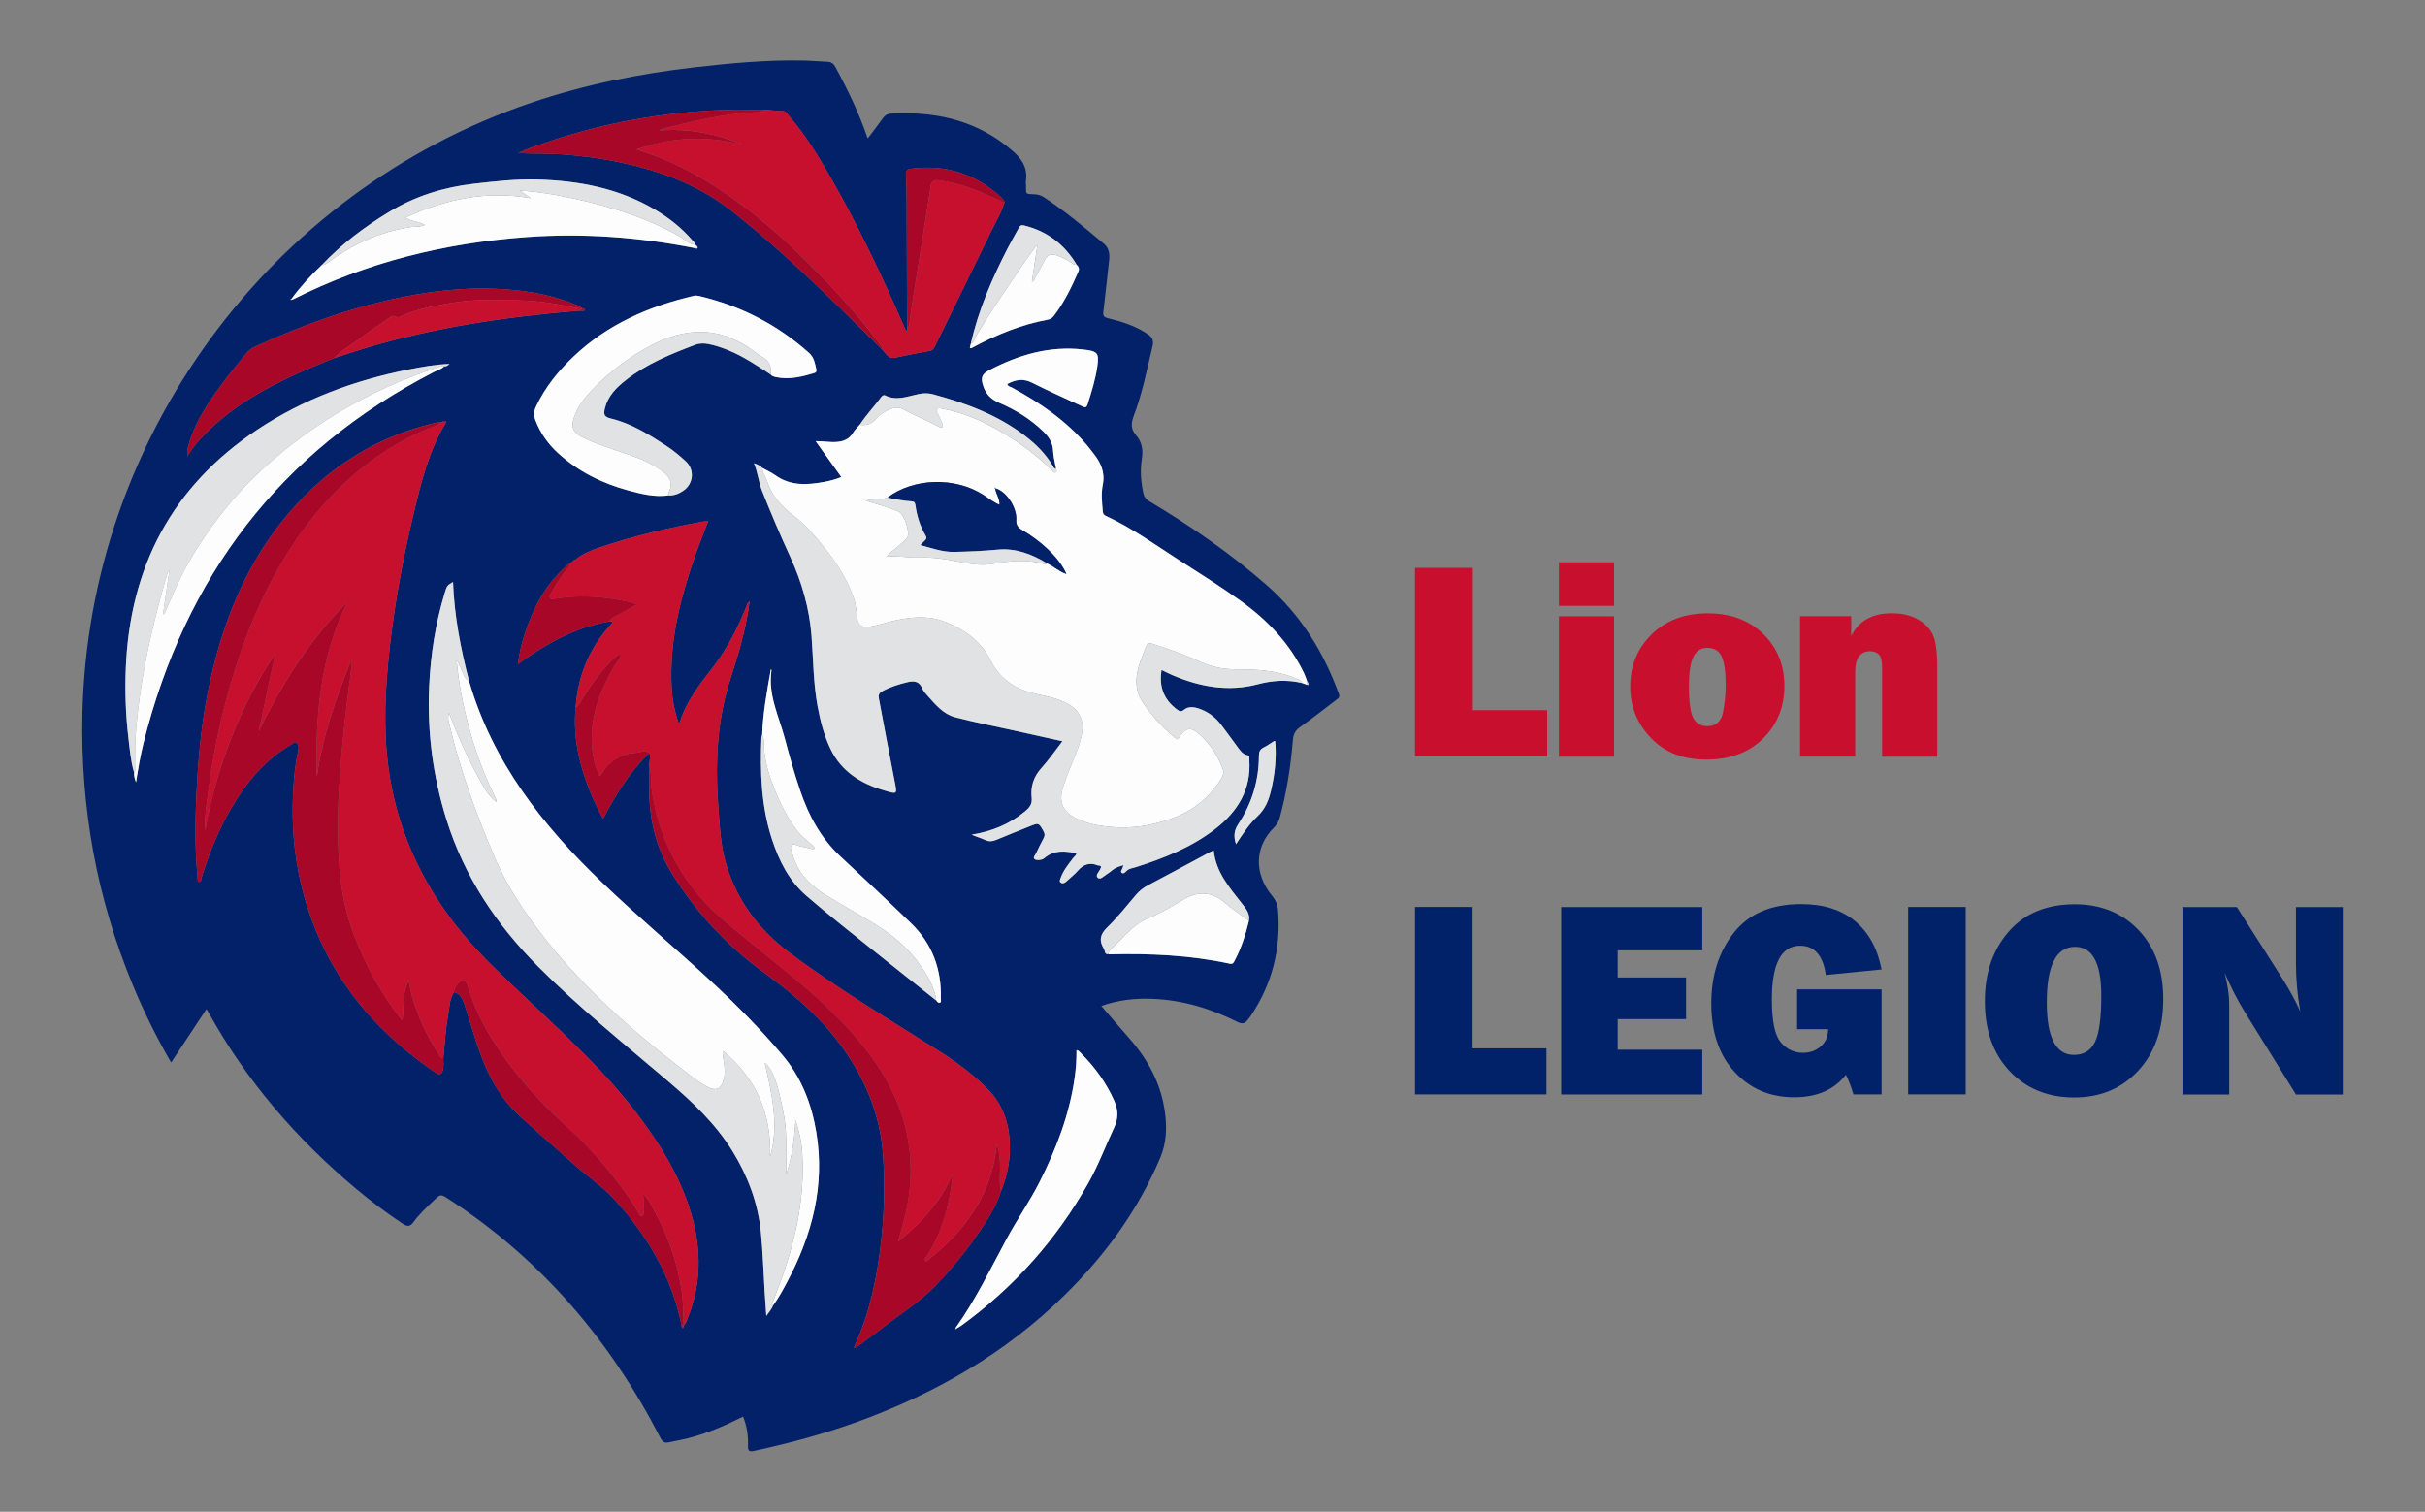 <?xml version="1.0" encoding="utf-8"?>
<!-- Generator: Adobe Illustrator 24.0.2, SVG Export Plug-In . SVG Version: 6.00 Build 0)  -->
<svg version="1.1" id="Layer_1" xmlns="http://www.w3.org/2000/svg" xmlns:xlink="http://www.w3.org/1999/xlink" x="0px" y="0px"
	 viewBox="0 0 2000 1247" style="enable-background:new 0 0 2000 1247;" xml:space="preserve">
<rect x="0" y="0" width="2000" height="1247" fill="#808080" stroke="none"/>
<style type="text/css">
	.st0{fill:#022169;}
	.st1{fill:#FDFDFE;}
	.st2{fill:#C7102E;}
	.st3{fill:#E1E2E4;}
	.st4{fill:#A90727;}
	.st5{fill:#012169;}
	.st6{fill:#C8102E;}
</style>
<g>
	<g>
		<path class="st0" d="M612.84,1168.52c-14.75,7.38-29.65,13.87-45.51,17.85c-5.16,1.3-10.42,2.17-15.61,3.33
			c-3.41,0.77-5.26-0.14-7.03-3.58c-41.42-80.53-98.31-147.43-174.7-197.04c-6.56-4.26-6.6-4.22-12.15,1.08
			c-5.96,5.69-12.07,11.31-16.9,18c-2.66,3.69-5.03,3.71-8.46,1.45c-13.51-8.9-26.4-18.62-38.79-29
			c-49.29-41.26-90.61-89.19-121.77-145.6c-0.46-0.84-1.03-1.61-1.68-2.63c-9.69,14.67-19.26,29.16-29.1,44.05
			c-12.15-20.89-22.53-41.97-31.55-63.73c-29.73-71.68-43.31-146.35-41.61-223.86c4.99-227.61,154.09-430.72,370.03-504.07
			c43.89-14.91,89.04-24,135.04-29.26c30.05-3.43,60.13-6.25,90.43-5.54c6.3,0.15,12.58,0.77,18.88,1c3.26,0.12,5.12,1.55,6.69,4.45
			c10.18,18.71,19.43,37.83,26.55,58.81c4.43-5.87,8.69-11.27,12.66-16.88c1.66-2.34,3.59-3.44,6.38-3.6
			c34.61-1.98,66.88,4.45,94.93,26.17c1.53,1.19,3,2.46,4.49,3.69c8.12,6.67,13.8,14.45,12,25.75c-0.18,1.1-0.01,2.26,0.07,3.39
			c0.47,7.45-1.48,7.22,7.39,7.55c3.09,0.12,5.6,1.18,8.06,2.8c17.3,11.41,33.09,24.78,48.95,38.04c4.25,3.55,4.78,8.55,4.19,13.76
			c-1.58,14.11-3.09,28.23-4.76,42.33c-0.37,3.09,0.33,4.38,3.68,5.2c11.77,2.88,23.29,6.51,33.44,13.54
			c3.45,2.39,4.44,5.42,3.54,9.2c-4.63,19.44-8.49,39.13-15.57,57.84c-2.42,6.38-2.41,11.09,1.92,16.05c5,5.74,5.87,12.22,4.7,19.71
			c-1.45,9.27-0.73,18.67,1.24,27.93c0.65,3.05,2.04,5.02,4.78,6.66c34.31,20.49,67.07,43.08,97.19,69.49
			c27.95,24.51,46.64,54.85,59.26,89.38c0.89,2.43,0.12,3.4-1.58,4.68c-10.2,7.67-20.17,15.66-30.6,23
			c-4.09,2.88-5.32,6.22-5.71,10.81c-1.79,21.42-5.07,42.6-10.69,63.38c-0.9,3.32-2.36,6.01-4.92,8.54
			c-15.99,15.83-16.58,38.01-1.47,56.32c2.92,3.54,4.46,7.03,4.83,11.61c2.61,31.54-4.62,60.51-22.13,86.9
			c-0.89,1.34-1.86,2.64-2.87,3.9c-2.26,2.86-4.52,3.58-8.24,1.7c-22.14-11.16-45.49-18.21-70.43-19.17
			c-14.1-0.54-27.94,0.89-42.04,5.9c7.94,9.2,15.42,18.04,23.09,26.72c15.88,17.97,26.67,38.39,29.56,62.41
			c1.48,12.26,0.93,24.27-4.07,36.08c-18.27,43.2-45.29,80.25-78.53,112.96c-49.3,48.53-107.85,82.05-172.62,105.33
			c-27.21,9.78-55.09,17.22-83.33,23.37c-4.29,0.93-5.69,0.52-5.53-4.3C617.18,1184.34,615.99,1176.35,612.84,1168.52z
			 M562.44,1095.01c0.27,0.2,0.54,0.4,0.81,0.6c0.11-0.24,0.21-0.48,0.32-0.72c0.1-0.61,0.19-1.22,0.29-1.83l0.02,0.09
			c1.71-0.99,2.01-2.86,2.68-4.45c12.11-28.94,12.17-58.34,3.3-88.06c-9.24-30.96-26.04-57.8-45.47-83.21
			c-28.02-36.65-62.35-67.19-95.57-98.8c-18.38-17.49-36.85-34.88-52.54-54.93c-30.06-38.43-49.35-81.6-55.89-130.02
			c-4.54-33.62-2.65-67.38,1.17-100.92c4.12-36.21,10.77-72.05,19.2-107.51c6.3-26.5,12.67-53.05,27.01-76.77
			c0.11-0.24,0.22-0.48,0.33-0.72c-0.45,0-0.91,0-1.36-0.01c-1.06-0.21-2.03,0.03-2.9,0.66c-3.28-0.17-6.39,0.79-9.49,1.59
			c-50.21,12.8-90.59,40.58-122.46,80.96c-32.17,40.77-49.92,87.94-60.11,138.28c-4.86,24-7.55,48.27-9.04,72.74
			c-1.67,27.42-2.45,54.79,0.23,82.17c0.12,1.25-0.26,3.07,1.35,3.21c1.75,0.15,1.38-1.79,1.73-2.94
			c6.08-19.94,13.93-39.18,24.31-57.24c12.38-21.53,27.97-40.29,49.79-53.09c1.43-0.84,3.06-2.87,4.65-1.43
			c1.48,1.34,1.77,3.66,1.29,5.88c-1.79,8.34-3.02,16.75-3.71,25.27c-2.05,25.52-1.15,50.84,3.87,76.01
			c14.19,71.14,53.77,124.82,113.17,165c3.52,2.38,4.98,1.02,5.82-2.27c0.8-3.16,0.56-6.41,0.38-9.64
			c1.13-12.11,1.89-24.27,4.05-36.25c1.11-6.19,1.05-12.76,4.78-18.29c5.36,1.28,7.17,5.65,8.63,10.16
			c3.07,9.48,5.95,19.01,8.95,28.51c7.6,24.1,17.87,46.7,37.09,64.03c15.59,14.05,31.3,27.96,47.08,41.79
			c9.71,8.5,20.62,15.83,29.33,25.22c27.83,30.03,48.28,64.32,56.55,105.01C562.19,1093.73,562.32,1094.37,562.44,1095.01z
			 M480.34,254.35L480.34,254.35c-2.23-1.95-5.03-2.78-7.69-3.85c-20.74-8.34-42.56-11.41-64.67-12.31
			c-25.72-1.05-51.19,1.87-76.36,6.96c-42.02,8.5-82.08,22.91-120.99,40.71c-3.03,1.38-5.53,3.22-7.59,5.79
			c-6.45,8.06-13.2,15.9-19.32,24.21c-11.39,15.46-22.35,31.24-27.8,50.01c-0.84,2.89-1.83,5.86-1.44,10
			c3.73-5.01,6.59-9.28,10.07-13.08c22.67-24.82,51.03-41.24,81.22-54.91c9.81-4.44,19.85-8.36,29.79-12.51
			c8.29-2.66,16.54-5.43,24.87-7.95c58.03-17.6,117.66-26.18,177.91-31.19c1.35,0.01,3.14,0.75,3.87-0.48
			C482.79,254.75,481.24,254.51,480.34,254.35z M888.01,218.44c-10.03-16.84-24.41-27.84-43.57-32.49
			c-2.24-0.54-3.24,0.26-4.18,2.01c-3.05,5.65-6.31,11.2-9.24,16.92c-12.91,25.15-24.15,50.95-30.35,78.68
			c-0.28,1.18-0.57,2.35-0.81,3.39c0.95,0.62,1.46,0.15,2.01-0.14c19.76-10.68,40.36-19.11,62.56-23.18c2.29-0.42,3.65-1.7,4.96-3.4
			c8.5-11.06,14.42-23.53,19.99-36.2C890.37,221.72,889.66,220.01,888.01,218.44z M573.53,201.92l0.03,0.02
			c-0.33-1.7-1.7-2.7-2.73-3.9c-8.72-10.13-19.07-18.29-30.54-25.07c-29.93-17.7-62.86-23.92-97.05-24.9
			c-17.45-0.5-34.76,1.47-52.1,3.45c-25.16,2.87-48.65,10.17-70.32,23.35c-20.21,12.29-38.98,26.34-55.27,43.58
			c-9.19,8.63-17.69,17.88-25.16,28.05c-0.43,0.17-0.92,0.38-0.53,0.91c0.09,0.12,0.75-0.17,1.15-0.27c0.31-0.1,0.63-0.17,0.92-0.31
			c60.46-30.52,124.88-46.31,192.14-51.24c46.8-3.43,93.23,0.03,139.25,9.14c0.7,0.29,1.74,0.7,1.98-0.09
			C575.71,203.3,574.46,202.62,573.53,201.92z M914.01,787.02c0.32,0.06,0.63,0.17,0.95,0.16c33.33-0.79,66.48,0.66,99.19,7.72
			c2.88,0.62,3.36-1.11,4.2-2.71c5.46-10.31,8.96-21.33,11.69-32.62c1.07-5.93-2.45-10.05-5.7-14.22
			c-10.3-13.22-21.57-25.9-23.35-43.98c-1.4,0.7-2.26,1.09-3.1,1.54c-16.98,9.1-33.93,18.27-50.97,27.26
			c-3.77,1.99-6.99,4.43-9.76,7.66c-7.88,9.17-15.34,18.8-24.02,27.15c-6.15,5.91-6.72,11.23-2.58,17.85
			C911.5,784.33,910.77,787.36,914.01,787.02z M628.6,606.31c-0.21,0.6-0.58,1.18-0.61,1.79c-1.2,28.58-0.28,56.98,8.77,84.46
			c5.79,17.6,13.95,33.95,28.29,46.35c18.78,16.24,38.32,31.58,57.7,47.09c16.47,13.18,33.02,26.27,49.53,39.41
			c0.64,0.97,1.63,2,2.65,1.75c1.66-0.41,1-2.16,1.03-3.3c0.67-24.29-7.05-45.41-24.65-62.39c-19.29-18.62-38.85-36.96-58.44-55.27
			c-16-14.95-25.96-33.58-32.87-53.91c-4.76-14.01-8.81-28.3-12.58-42.61c-4.92-18.7-14.25-36.58-11.11-56.87
			c0.02-0.16-0.19-0.35-0.51-0.9C632.5,570.17,629.23,588.06,628.6,606.31z M788.8,1095.91c1.49-0.92,3.06-1.74,4.47-2.77
			c43.14-31.54,77.91-70.51,104.19-117.05c8.37-14.83,14.26-30.78,21.47-46.13c3.39-7.21,3.42-14.17,0.08-21.76
			c-6.63-15.02-15.99-27.95-27.53-39.45c-0.95-0.95-1.76-2.23-3.66-2.55c0.07,7.79-0.47,15.31-1.52,22.78
			c-4.29,30.53-15.24,58.82-29.03,86.17c-8.07,16-18.41,30.71-26.89,46.44c-13.45,24.98-25.76,50.57-42.29,73.78
			c-0.08,0.37-0.15,0.74-0.23,1.11C788.18,1096.28,788.49,1096.1,788.8,1095.91z M366.41,302.13c1.9,0.35,3.02-0.94,4.32-1.96
			c-11.49,0.4-22.68,2.4-33.85,4.63c-44.69,8.94-86.85,24.42-124.89,49.77c-70.22,46.78-104.94,113.27-108.24,196.92
			c-0.75,19.06-0.1,38.06,2.14,56.97c1.15,9.67,1.92,19.45,4.73,28.87c-0.17,2.67,0.49,5.16,1.57,7.99
			c0.94-5.66,1.71-10.93,2.7-16.15c1.02-5.38,2.09-10.76,3.42-16.07C152.65,475.6,230.9,372.35,357.66,306.95
			C360.61,305.42,363.95,304.55,366.41,302.13z M635.43,308.8c1.19,1.5,2.96,1.96,4.66,2.31c10.82,2.24,21.16-0.27,31.41-3.36
			c1.42-0.43,2.14-1.45,1.78-2.96c-1.19-4.95-1.79-9.89-6.12-13.76c-26.2-23.38-56.45-38.8-90.55-46.85
			c-1.38-0.33-2.94-0.51-4.29-0.19c-37.05,8.6-71.05,23.42-99.04,49.86c-12.72,12.02-23.7,25.52-31.24,41.55
			c-1.87,3.98-1.92,7.56-0.36,11.57c4,10.28,10.17,19.04,18.22,26.48c16.84,15.55,36.8,25.35,58.78,31.27
			c10.59,2.85,21.26,5.4,32.39,3.95c4.71,0.26,8.89-1.35,12.65-3.97c8.45-5.88,9.2-17.46,1.77-24.25
			c-5.14-4.69-10.48-9.13-16.3-12.92c-14.16-9.2-28.45-18.18-45.16-22.22c-5.52-1.34-6.56-2.99-5.06-8.83
			c2.6-10.08,9.59-16.99,17.42-23.1c17.08-13.33,36.9-21.34,56.93-28.94c3.84-1.46,7.59-1.32,11.38-0.55
			c5.52,1.11,10.81,2.95,16.04,5.07C613.22,294.01,624.24,301.55,635.43,308.8z M628.72,90.87c-29.42-1.25-58.7,0.69-87.79,4.88
			c-32.06,4.61-63.46,12.21-94.04,22.97c-6.14,2.16-12.39,4.09-19.33,7.53c12.08,0.67,22.96,0.21,33.84,0.92
			c21.76,1.43,43.17,4.69,64.26,10.07c28.28,7.21,54.81,18.72,77.73,36.72c29.21,22.93,56.47,48.22,83.21,74.01
			c13.82,13.33,27.37,26.95,41.04,40.44c3.13,2.86,4.72,7.9,10.66,6.59c9.28-2.04,18.63-3.83,27.99-5.47
			c2.42-0.42,3.61-1.55,4.6-3.58c15.65-32.01,31.43-63.94,46.96-96c3.63-7.5,8.1-14.63,10.49-22.7c0.2-1.87-1.09-2.98-2.24-4.06
			c-21.25-19.8-46.28-27.8-75.1-23.92c-2.87,0.39-4.01,1.83-3.84,4.87c0.38,6.92,0.54,13.86,0.58,20.79
			c0.14,28.09,0.18,56.18,0.29,84.26c0.03,6.94,0.17,13.87,0.27,20.81c-0.42,0.97,0.29,2.22-0.95,3.21
			c-0.43-0.94-0.84-1.8-1.22-2.67c-18.23-41.68-37.56-82.82-60.12-122.37c-10.8-18.93-22.11-37.54-36.58-54
			c-1.03-1.17-1.8-2.62-3.81-2.55C639.98,91.8,634.39,90.24,628.72,90.87z M386.85,561.78c-6.93-26.7-12.2-53.69-13.23-81.7
			c-4.75,2.74-5.02,2.98-6.83,8.96c-7.6,25.05-11.62,50.67-12.85,76.83c-1.77,37.71,3.07,74.43,14.35,110.43
			c14.68,46.88,41.09,86.32,75.48,120.91c33.55,33.76,70.65,63.5,106.81,94.27c20.31,17.28,39.47,35.25,53.55,58.12
			c12.65,20.56,21.02,42.69,23.4,66.73c1.63,16.37,2.1,32.84,3.11,49.27c0.39,6.32,0.86,12.64,1.35,19.86
			c2.53-3.32,4.47-5.83,5.72-8.81c4.47-6.13,8.07-12.79,11.61-19.47c20.47-38.57,31.17-79.11,23.95-123
			c-3.91-23.73-12.36-45.56-28.22-64.23c-17.81-20.96-37.08-40.48-57.19-59.2c-29.92-27.83-61.26-54.09-90.81-82.34
			C447.67,681.22,406.25,628.77,386.85,561.78z M825.54,982.42c4.35-10.36,6.83-21.16,7.22-32.38c0.7-20.19-4.42-38.35-19.28-52.85
			c-11.25-10.98-23.72-20.43-36.97-28.88c-42.19-26.91-85.34-52.35-125.44-82.46c-25.05-18.81-43.04-42.6-52.15-72.65
			c-4.62-15.21-5.26-31.11-6.46-46.87c-2.12-27.94-1.74-55.76,3.83-83.35c3.45-17.11,9.9-33.36,14.37-50.18
			c3.18-11.98,6.03-24,7.45-36.61c-1.8,1-1.84,2.58-2.36,3.86c-7.4,18.16-16.2,35.62-28.29,51.09
			c-10.92,13.97-21.76,27.84-27.4,46.42c-3.71-10.46-5.54-19.88-6.1-29.53c-2.22-37.94,6.88-73.93,19.21-109.32
			c3.33-9.55,7.12-18.93,10.81-28.65c-1.22,0-2.19-0.14-3.1,0.02c-29.26,5.21-58.12,12.03-86.31,21.48
			c-7.2,2.41-14.14,5.46-20.2,10.19c-0.77,0.12-1.43,0.41-1.76,1.18c-0.71,0.57-1.42,1.14-2.14,1.71c-1.97,0.56-3.19,2.14-4.61,3.43
			c-16.48,15.01-26.27,34.08-33.08,54.88c-2.55,7.79-4.45,15.78-5.67,24.83c23.45-16.87,47.43-30.39,75.43-35.18
			c2.49-0.13,3.52,0.22,1.29,2.63c-17.78,19.27-27.12,42.17-29.07,68.19c-1.3,13.4-0.33,26.65,2.57,39.78
			c4.01,18.14,10.77,35.22,20.05,52.07c10.58-20.07,22.06-38.84,38.23-54.25c1.42,4.14-0.79,8.32,0.12,12.47
			c-0.59,6.77-0.28,13.56-0.21,20.34c0.24,24.39,6.35,47.02,19.4,67.82c19.82,31.6,44.82,58.48,74.85,80.35
			c23,16.75,44.54,34.73,61.77,57.54c21.19,28.06,34.68,59.26,36.83,94.52c1.39,22.67,0.93,45.43-1.47,68.12
			c-2.21,20.86-5.87,41.36-11.9,61.45c-2.85,9.52-6.69,18.68-10.73,28.03c2.22-0.05,3.28-1.3,4.52-2.22
			c5.71-4.23,11.53-8.32,17.1-12.71c15.19-11.98,31.89-22.01,45.46-36.09c15.76-16.34,29.76-34.01,41.96-53.11
			C818.36,999.64,822.81,991.44,825.54,982.42z M709.07,350.35c-1.86,2.21-4.05,4.23-5.52,6.68c-3.16,5.26-7.81,7.12-13.68,7.54
			c-5.5,0.39-10.89-0.73-17.16-0.65c7.24,10.1,14.14,19.72,21.19,29.56c-4.85,2.04-9.52,3.19-14.23,4.06
			c-14.07,2.6-27.87,3.4-40.39-5.65c-3.24-2.34-7.01-3.95-10.53-5.89c-1.82-1.7-3.84-3.01-6.97-3.88c3.24,7.8,3.81,15.55,6.66,22.73
			c7.27,18.31,14.97,36.44,23.19,54.32c9.6,20.9,15.88,42.66,17.63,65.51c1.47,19.24,1.42,38.56,4.95,57.65
			c2.25,12.18,5.27,24.06,10.59,35.24c9.04,19,25.28,28.87,44.71,34.55c10.71,3.13,10.44,3.19,8.28-7.7
			c-4.51-22.76-8.7-45.59-13.02-68.38c-0.49-2.6,0.08-4.37,2.74-5.82c6.56-3.57,13.54-5.74,20.74-7.48
			c5.46-1.32,9.84-0.89,12.33,5.13c0.96,2.31,2.84,4.3,4.55,6.23c6.44,7.25,12.86,15.01,22.59,17.54
			c15.83,4.12,31.93,7.26,47.91,10.81c13.36,2.97,26.73,5.92,40.54,8.98c-6.02,7.76-11.25,15.38-17.38,22.18
			c-6.44,7.13-9.01,15.33-7.99,24.4c0.62,5.5-1.97,8.33-5.5,11.27c-12.76,10.61-27.55,16.56-44,19.2c3.68,1.69,7.53,2.7,11.07,4.37
			c3.37,1.59,6.24,1.23,9.54-0.18c9-3.85,18.15-7.37,27.23-11.04c7.53-3.05,7.46-3.02,11.4,3.96c1.15,2.03,1.29,3.69,0.12,5.8
			c-2.25,4.08-4.23,8.3-6.23,12.51c-0.72,1.52-2.76,3.43-1.31,4.67c1.39,1.19,3.98,0.98,6.05,0.4c0.76-0.21,1.53-0.62,2.12-1.13
			c7.94-6.83,17.04-5.98,26.4-3.98c-0.1,1.8-1.69,2.6-2.61,3.81c-3.89,5.14-8.02,10.11-10.26,16.29c-0.54,1.49-1.6,3.2,0.26,4.26
			c1.51,0.86,3.04,0.1,4.35-1.14c3.04-2.89,6.5-5.42,9.22-8.58c4.68-5.43,9.98-7.47,16.79-4.6c0.14,0.06,0.32,0.02,0.48,0.03
			c2.71,0.06,2.24,1.3,1.39,3.12c-1.08,2.3-4.28,5.09-1.94,7.07c2.16,1.83,4.84-1.45,7.12-2.77c1.8-1.04,3.41-2.44,5.05-3.74
			c2.55-2.01,5.49-2.96,9.01-3.96c-0.49,1.32-0.77,2.02-1,2.74c-0.37,1.17-1.7,2.53-0.49,3.54c1.36,1.13,2.83-0.22,3.67-1.16
			c2.2-2.43,5.14-2.56,7.99-3.47c23.34-7.42,46.02-16.43,65.57-31.56c18.45-14.28,29.66-32.49,28.03-56.83
			c-0.1-1.48,0.71-3.47-1.65-3.95c-3.87-0.79-5.85-3.79-7.96-6.64c-4.51-6.09-8.92-12.26-13.5-18.3
			c-4.78-6.31-10.86-10.95-18.43-13.5c-4.28-1.44-8.72-2-12.4,1c-2.21,1.8-3.5,1.32-5.38-0.05c-11.09-8.1-15.36-18.88-13.06-32.79
			c3.23,1.54,6.18,3.07,9.23,4.37c22.63,9.59,45.9,13.78,70.15,7.38c12.23-3.23,24.39-3.93,36.71-0.96
			c1.27,0.45,2.54,0.91,3.81,1.36c0.36,0.12,0.72,0.25,1.08,0.37c0.24-1.13,0.08-2.14-0.81-2.96c-0.84-2.25-1.52-4.59-2.55-6.75
			c-11.79-24.67-30.13-43.84-52-59.58c-16.35-11.77-33.45-22.51-50.42-33.4c-20.07-12.89-39.44-26.97-61.22-37.02
			c-2.36-1.09-2.34-2.88-2.5-4.7c-0.6-6.93-1.27-14.05,0.08-20.77c2.1-10.46-1.68-18.54-7.83-26.22c-1.72-2.14-3.33-4.36-5.11-6.46
			c-17.2-20.26-38.67-35-61.81-47.55c-1.41-0.77-3.41-0.91-4-2.97c6.79-3.67,13.19-4.84,20.64-1.02
			c13.47,6.9,27.42,12.87,41.11,19.35c2.33,1.1,3.55,1.39,4.51-1.64c3.23-10.14,6.41-20.29,7.95-30.85
			c1.68-11.49,0.38-12.96-11.34-14.32c-28.04-3.24-53.69,4.37-78.13,17.23c-6.2,3.26-6.7,6.72-4.39,13.32
			c2.34,6.7,6.49,10.59,13.05,13.41c13.54,5.82,26.05,13.52,36.66,23.97c4.37,4.31,7.45,9.03,7.73,15.54
			c0.21,4.94,1.57,9.84,2.41,14.76c-1.48,0.25-1.92-0.95-2.46-1.88c-5.95-10.2-14.17-18.32-23.48-25.41
			c-22.52-17.15-48.46-26.72-75.44-34.01c-3.96-1.07-7.73-1.06-11.84-0.23c-9.09,1.84-18.2,5.9-27.64,1.21
			c-1.33-0.66-2.47,0.13-3.31,1.26C721.05,335.22,714.37,342.25,709.07,350.35z M1019.37,696.34c5.73-8.68,10.97-16.7,17.85-23.15
			c6.26-5.87,9.08-12.95,10.99-20.9c3.24-13.51,4.64-27.11,3.51-40.91c-0.62-0.07-0.83-0.17-0.94-0.1c-2.86,1.78-5.6,3.81-8.61,5.32
			c-2.99,1.49-3.87,3.45-3.88,6.81c-0.05,20.49-5.83,39.42-17.1,56.46C1017.78,685.02,1017.27,689.79,1019.37,696.34z"/>
		<path class="st1" d="M1077.85,564.82c-1.27-0.45-2.54-0.91-3.81-1.36c-1.5-3.15-4.77-3.55-7.5-4.65
			c-15.42-6.21-31.72-6.63-47.98-6.69c-10.36-0.04-20.04-2.23-29.42-6.57c-12.45-5.76-25.42-10.21-38.47-14.41
			c-2.45-0.79-4.43-0.72-5.47,2.12c-1.83,4.99-3.91,9.89-5.55,14.94c-3.65,11.24-3.6,22.18,3.55,32.25
			c7.49,10.55,16.07,20.1,26.05,28.39c2.47,2.05,2.82,0.12,3.77-1.35c4.52-6.91,8.86-8.01,15.1-2.71c9.48,8.07,16.33,18.19,20.47,30
			c1.12,3.19-0.38,5.93-2.05,8.59c-9.61,15.36-23.32,25.73-40.16,31.78c-16.31,5.86-33.13,8.67-50.66,6.94
			c-10.05-0.99-19.76-2.66-28.76-7.33c-10.87-5.65-13.87-13.66-10.29-25.3c3.33-10.81,8.22-20.99,12.09-31.58
			c1.72-4.71,3.13-9.45,3.78-14.42c1.98-15.18-8.35-22.91-21.59-27.02c-5.51-1.71-11.22-2.83-16.86-4.12
			c-16.4-3.72-29.26-11.87-37.06-27.47c-7.8-15.6-21.09-25.34-37-31.69c-15.09-6.03-30.29-4.2-45.54-0.46
			c-6.54,1.6-12.93,4.01-19.74,4.41c-4.37,0.26-6.83-1.7-7.61-6.25c-1-5.84-1.04-11.8-3.04-17.52
			c-5.51-15.75-14.38-29.48-24.78-42.33c-7.3-9.02-14.74-17.93-24.05-25.03c-9.87-7.54-18.36-16.14-22.35-28.29
			c-1.29-3.94-4.17-7.32-4.22-11.7c3.53,1.94,7.3,3.55,10.53,5.89c12.52,9.05,26.33,8.25,40.39,5.65c4.71-0.87,9.38-2.02,14.23-4.06
			c-7.05-9.84-13.95-19.46-21.19-29.56c6.27-0.08,11.66,1.04,17.16,0.65c5.87-0.41,10.51-2.28,13.68-7.54
			c1.47-2.45,3.66-4.46,5.52-6.68c5.74,1.01,10.2-0.76,14-5.35c2.64-3.2,6.34-5.43,10.23-7.12c4.12-1.8,7.97-2.37,12.37,0.05
			c7.19,3.96,14.75,7.27,22.21,10.71c3.17,1.46,5.96,3.81,9.61,4.19c0.39-4.05-2.16-7.14-3.48-10.63c-0.59-1.56-2.6-3.16-1.05-4.77
			c1.26-1.31,3.31-0.49,5.07-0.16c20.46,3.85,38.72,12.9,56.02,24.02c12.06,7.75,23.43,16.45,33.58,26.65
			c0.82,0.83,1.56,2.51,3.07,1.65c1.08-0.62,0.84-1.96,0.27-3.04c-0.85-4.92-2.2-9.81-2.41-14.76c-0.28-6.51-3.36-11.23-7.73-15.54
			c-10.61-10.45-23.12-18.15-36.66-23.97c-6.55-2.82-10.71-6.71-13.05-13.41c-2.31-6.6-1.81-10.06,4.39-13.32
			c24.44-12.86,50.09-20.47,78.13-17.23c11.72,1.35,13.02,2.83,11.34,14.32c-1.54,10.56-4.72,20.71-7.95,30.85
			c-0.96,3.03-2.19,2.74-4.51,1.64c-13.7-6.47-27.64-12.44-41.11-19.35c-7.45-3.82-13.85-2.65-20.64,1.02c0.6,2.06,2.59,2.21,4,2.97
			c23.15,12.56,44.61,27.29,61.81,47.55c1.77,2.09,3.39,4.31,5.11,6.46c6.15,7.68,9.94,15.77,7.83,26.22
			c-1.35,6.72-0.69,13.84-0.08,20.77c0.16,1.82,0.14,3.61,2.5,4.7c21.78,10.05,41.15,24.14,61.22,37.02
			c16.97,10.89,34.07,21.63,50.42,33.4c21.87,15.74,40.2,34.91,52,59.58c1.03,2.16,1.71,4.5,2.55,6.75
			C1078.04,563.1,1077.95,563.96,1077.85,564.82z M731.95,410.47c-5.8,1.7-11.94,0.97-18.14,2.5c9.35,2.9,18.54,5.23,27.25,8.99
			c4.77,2.06,9.83,17.39,7.12,21.72c-0.17,0.27-0.4,0.51-0.63,0.73c-2.48,2.3-4.94,4.62-7.45,6.88c-2.63,2.37-6.03,3.89-8.85,7.82
			c9.85-0.83,18.59,1.11,27.41,0.78c11.04-0.41,21.75,1.33,32.52,3.5c9.25,1.86,18.54,3.38,28.21,1.62
			c13.96-2.54,28.08-3.73,42.07,0.28c0.89,0.25,1.56,0.22,2.05-0.62c5.46,2.26,9.79,6.7,15.96,8.8
			c-5.79-13.78-22.18-27.96-36.17-36.05c-3.83-2.21-5.42-4.31-5.14-8.78c0.58-9.45-7.65-23.28-17.35-25.89
			c-0.05-0.21-0.11-0.41-0.16-0.62c-0.17,0.11-0.34,0.23-0.5,0.34c0.21,0.1,0.42,0.2,0.63,0.31c0.59,4.57,3.79,8.46,3.61,13.6
			c-5.01-2.03-8.96-5.3-13.21-8.06C787.91,393.23,753.47,394.15,731.95,410.47z"/>
		<path class="st2" d="M363.83,348.41c0.88-0.62,1.84-0.86,2.9-0.66c0.34,0.24,0.68,0.49,1.03,0.73
			c-14.34,23.71-20.71,50.27-27.01,76.77c-8.43,35.46-15.08,71.31-19.2,107.51c-3.81,33.54-5.71,67.3-1.17,100.92
			c6.55,48.42,25.83,91.59,55.89,130.02c15.68,20.05,34.16,37.44,52.54,54.93c33.22,31.61,67.56,62.15,95.57,98.8
			c19.43,25.41,36.23,52.25,45.47,83.21c8.87,29.72,8.82,59.12-3.3,88.06c-0.67,1.6-0.97,3.46-2.68,4.45
			c-0.41-8.52-0.27-17.1-1.32-25.54c-2.96-23.73-10.62-46.04-21.95-67.05c-3.06-5.68-5.9-11.6-10.51-16.42
			c1.12,5.01,0.49,10,0.58,14.95c0.03,1.4,0.51,3.43-1.11,3.88c-1.95,0.53-2.38-1.68-3.19-2.98c-2.56-4.09-4.92-8.33-7.69-12.28
			c-14.75-21-31.22-40.4-50.34-57.73c-15.63-14.16-30.42-29.29-43.57-45.95c-17.02-21.56-31.25-44.54-39.08-71.09
			c-1.34-4.53-4.5-5.33-7.87-1.89c-1.93,1.97-3.21,4.43-3.39,7.31c-3.73,5.53-3.67,12.1-4.78,18.29
			c-2.16,11.98-2.92,24.14-4.05,36.25c-1.77,0-2.36-1.36-3.17-2.59c-7.84-11.71-14.17-24.19-18.94-37.45
			c-2.72-7.55-5.08-15.22-6.47-23.96c-5.62,10.86-3.69,21.94-5.1,32.64c-0.81-0.32-1.04-0.74-1.34-1.12
			c-17.07-21.91-30.09-46.03-39.66-72.08c-10.61-28.89-12.43-59.02-12.22-89.31c0.06-8.48,0.1-17.07,0.79-25.56
			c0.51-6.26,0.59-12.53,1.08-18.78c1.02-13.11,2.34-26.19,3.71-39.27c1.02-9.72,2.28-19.41,3.46-29.12
			c0.41-3.34,1.23-6.67,1.25-10.01c0.02-3.36,2.06-6.63,0.33-11.03c-12.64,31.55-23.51,62.68-28.04,95.71
			c-1.5-49.95,2.67-98.89,25.3-144.71c-30.96,31.25-54.08,67.68-73.24,106.95c4.54-21.28,9.09-42.56,13.63-63.84
			c-14.95,21.98-26.82,45.29-36.43,69.79c-9.61,24.49-16.63,49.67-21.4,75.54c-0.6-11.18,1.34-22.13,2.76-33.06
			c2.78-21.3,6.66-42.47,11.82-63.34c9.98-40.31,23.53-79.29,43.72-115.8c17.15-31.02,38.37-58.7,65.39-81.83
			c16.89-14.46,35.38-26.25,55.73-35.25C353.68,353.2,359.39,352.14,363.83,348.41z"/>
		<path class="st2" d="M474.36,461.74c6.06-4.74,13-7.78,20.2-10.19c28.19-9.45,57.05-16.28,86.31-21.48
			c0.91-0.16,1.88-0.02,3.1-0.02c-3.68,9.72-7.48,19.11-10.81,28.65c-12.34,35.39-21.44,71.38-19.21,109.32
			c0.57,9.65,2.39,19.07,6.1,29.53c5.65-18.58,16.49-32.44,27.4-46.42c12.09-15.47,20.89-32.94,28.29-51.09
			c0.52-1.29,0.56-2.87,2.36-3.86c-1.42,12.61-4.27,24.63-7.45,36.61c-4.47,16.82-10.92,33.08-14.37,50.18
			c-5.57,27.58-5.95,55.41-3.83,83.35c1.2,15.76,1.85,31.66,6.46,46.87c9.12,30.05,27.1,53.84,52.15,72.65
			c40.1,30.1,83.25,55.55,125.44,82.46c13.25,8.45,25.72,17.9,36.97,28.88c14.86,14.51,19.98,32.67,19.28,52.85
			c-0.39,11.22-2.88,22.02-7.22,32.38c-1.94-7.6-0.43-15.33-0.85-23c-0.29-5.31-0.87-10.54-2.39-15.97
			c-1.07,6.25-1.73,12.16-3.12,17.9c-7.88,32.67-27.67,57.21-53.48,77.58c-0.78,0.61-1.54,2.2-2.72,0.89
			c-0.94-1.05,0.22-2.03,0.83-2.95c7.79-11.63,12.99-24.41,16.61-37.84c2.74-10.18,4.39-20.57,5.22-31.13
			c-9.27,23.44-26.14,40.69-45.04,56.42c2.52-8.85,5.15-17.55,7.01-26.49c4.51-21.7,4.77-43.36-0.19-65
			c-7.71-33.69-26.36-61.21-49.46-86.01c-10.87-11.67-22.5-22.61-34.66-33c-14.05-12.01-28.59-23.42-42.83-35.2
			c-11.03-9.11-22.42-17.87-32.71-27.77c-16.26-15.65-28.93-34.05-37.9-54.85c-6.46-14.99-10.6-30.56-12.66-46.81
			c-0.66-5.23,0.4-10.61-1.5-15.69c-0.9-4.15,1.31-8.33-0.12-12.47c-3.67-2.78-7.43-0.32-11.12-0.1
			c-8.81,0.53-16.46,3.71-22.91,9.98c-2.76,2.68-4.35,6.15-6.91,9.41c-4.46-9.15-6.27-18.44-6.58-27.87
			c-0.73-22.08,6.6-41.98,17.31-60.91c2.28-4.03,5.74-7.4,6.85-12.09c0.08-0.14,0.15-0.27,0.23-0.41c-0.08,0.14-0.15,0.27-0.23,0.41
			c-2.93,0.7-5.02,2.67-7.1,4.67c-10.12,9.75-17.87,21.31-25.36,33.06c-1.44,2.26-2.35,4.97-5.02,6.24
			c1.94-26.03,11.29-48.92,29.07-68.19c2.22-2.41,1.2-2.77-1.29-2.63c1.47-2.74,4.29-3.72,6.77-5.11c5.09-2.86,10.22-5.64,16.1-8.87
			c-2.29-0.82-3.58-1.42-4.93-1.74c-12.98-3.05-26.14-4.77-39.49-4.92c-7.55-0.08-15.03,0.75-22.5,1.78
			c-1.65,0.23-3.81,0.99-4.94-0.71c-1.03-1.55,0.59-2.94,1.33-4.32c3.05-5.67,6.6-11,10.43-16.17c1.87-2.53,4.54-4.55,5.15-7.9
			c0.71-0.57,1.42-1.14,2.14-1.71C473.41,462.86,474.08,462.6,474.36,461.74z"/>
		<path class="st3" d="M628.75,385.99c0.06,4.38,2.93,7.76,4.22,11.7c3.98,12.14,12.47,20.75,22.35,28.29
			c9.3,7.1,16.75,16.01,24.05,25.03c10.39,12.85,19.27,26.58,24.78,42.33c2,5.73,2.04,11.69,3.04,17.52
			c0.78,4.54,3.24,6.5,7.61,6.25c6.8-0.4,13.19-2.8,19.74-4.41c15.25-3.73,30.45-5.57,45.54,0.46c15.91,6.36,29.2,16.1,37,31.69
			c7.8,15.6,20.66,23.74,37.06,27.47c5.64,1.28,11.34,2.41,16.86,4.12c13.25,4.11,23.57,11.84,21.59,27.02
			c-0.65,4.96-2.06,9.71-3.78,14.42c-3.87,10.59-8.76,20.77-12.09,31.58c-3.58,11.64-0.58,19.65,10.29,25.3
			c9,4.67,18.71,6.34,28.76,7.33c17.53,1.73,34.34-1.08,50.66-6.94c16.83-6.05,30.54-16.42,40.16-31.78
			c1.67-2.66,3.17-5.39,2.05-8.59c-4.14-11.81-10.99-21.93-20.47-30c-6.24-5.31-10.58-4.2-15.1,2.71c-0.96,1.46-1.3,3.4-3.77,1.35
			c-9.98-8.29-18.56-17.85-26.05-28.39c-7.15-10.07-7.2-21.01-3.55-32.25c1.64-5.05,3.72-9.95,5.55-14.94
			c1.04-2.84,3.03-2.91,5.47-2.12c13.05,4.2,26.02,8.66,38.47,14.41c9.38,4.34,19.05,6.53,29.42,6.57
			c16.26,0.06,32.56,0.47,47.98,6.69c2.73,1.1,6,1.49,7.5,4.65c-12.32-2.97-24.48-2.27-36.71,0.96
			c-24.26,6.41-47.53,2.22-70.15-7.38c-3.05-1.29-6-2.83-9.23-4.37c-2.3,13.91,1.97,24.7,13.06,32.79c1.88,1.37,3.17,1.84,5.38,0.05
			c3.68-2.99,8.12-2.44,12.4-1c7.57,2.55,13.65,7.18,18.43,13.5c4.58,6.04,8.99,12.21,13.5,18.3c2.11,2.85,4.09,5.85,7.96,6.64
			c2.37,0.48,1.56,2.47,1.65,3.95c1.63,24.34-9.58,42.55-28.03,56.83c-19.55,15.13-42.24,24.14-65.57,31.56
			c-2.85,0.91-5.78,1.04-7.99,3.47c-0.85,0.94-2.31,2.29-3.67,1.16c-1.21-1,0.11-2.36,0.49-3.54c0.23-0.72,0.52-1.42,1-2.74
			c-3.51,1-6.46,1.95-9.01,3.96c-1.65,1.3-3.25,2.69-5.05,3.74c-2.29,1.32-4.96,4.6-7.12,2.77c-2.34-1.98,0.87-4.77,1.94-7.07
			c0.85-1.82,1.32-3.06-1.39-3.12c-0.16,0-0.34,0.03-0.48-0.03c-6.81-2.87-12.11-0.83-16.79,4.6c-2.72,3.16-6.18,5.68-9.22,8.58
			c-1.3,1.24-2.84,1.99-4.35,1.14c-1.86-1.06-0.8-2.77-0.26-4.26c2.24-6.18,6.37-11.15,10.26-16.29c0.92-1.21,2.51-2.01,2.61-3.81
			c-9.37-2-18.46-2.85-26.4,3.98c-0.6,0.51-1.37,0.92-2.12,1.13c-2.07,0.57-4.67,0.78-6.05-0.4c-1.45-1.24,0.59-3.15,1.31-4.67
			c2-4.21,3.98-8.44,6.23-12.51c1.17-2.11,1.02-3.76-0.12-5.8c-3.93-6.98-3.86-7-11.4-3.96c-9.08,3.67-18.23,7.19-27.23,11.04
			c-3.3,1.41-6.16,1.77-9.54,0.18c-3.54-1.67-7.39-2.68-11.07-4.37c16.45-2.64,31.24-8.59,44-19.2c3.53-2.94,6.12-5.78,5.5-11.27
			c-1.02-9.07,1.55-17.27,7.99-24.4c6.14-6.8,11.36-14.42,17.38-22.18c-13.81-3.06-27.18-6.02-40.54-8.98
			c-15.98-3.55-32.08-6.69-47.91-10.81c-9.72-2.53-16.15-10.29-22.59-17.54c-1.71-1.92-3.59-3.92-4.55-6.23
			c-2.5-6.02-6.87-6.45-12.33-5.13c-7.19,1.74-14.17,3.92-20.74,7.48c-2.66,1.45-3.23,3.22-2.74,5.82
			c4.32,22.8,8.52,45.62,13.02,68.38c2.16,10.89,2.43,10.83-8.28,7.7c-19.43-5.68-35.67-15.55-44.71-34.55
			c-5.32-11.18-8.34-23.06-10.59-35.24c-3.53-19.09-3.48-38.42-4.95-57.65c-1.75-22.84-8.02-44.6-17.63-65.51
			c-8.22-17.88-15.93-36.01-23.19-54.32c-2.85-7.19-3.42-14.93-6.66-22.73C624.9,382.98,626.93,384.29,628.75,385.99z"/>
		<path class="st1" d="M386.85,561.78c19.4,66.99,60.82,119.44,110.21,166.65c29.54,28.25,60.89,54.51,90.81,82.34
			c20.12,18.72,39.38,38.24,57.19,59.2c15.86,18.66,24.31,40.5,28.22,64.23c7.22,43.89-3.48,84.43-23.95,123
			c-3.54,6.68-7.14,13.34-11.61,19.47c-2.04-1.24-0.42-2.54,0.01-3.73c3.22-8.76,6.79-17.41,9.7-26.27
			c10.12-30.79,16.15-62.23,14.23-94.84c-0.54-9.1-2.26-17.98-5.54-27.91c-0.91,16.21-3.04,30.81-7.65,44.97
			c-0.59-15.99,1.04-32.09-1.78-47.82c-4.98-27.71-9.47-39.05-15.93-44.5c5.77,25.81,12.04,51.43,4.32,77.79
			c1.36-35.62-11.46-64.77-38.81-87.52c-0.41,1.12-0.28,2.05-0.18,2.99c0.75,6.51,2.56,12.98,1.03,19.59
			c-2.16,9.32-6.69,11.13-15.08,6.38c-8.17-4.63-15.27-10.71-22.67-16.37c-20.07-15.36-39.44-31.59-57.83-48.91
			c-17.72-16.69-34.52-34.31-49.77-53.36c-17.47-21.84-33.21-44.75-44.13-70.64c-14.72-34.88-27.9-70.3-36.57-107.24
			c-0.78-3.33-2.29-6.77-0.74-11.24c6.91,18.27,14.51,35.34,23.43,51.76c4.28,7.87,8.26,16.1,15.66,21.79
			c0.14,0.07,0.27,0.15,0.41,0.22c-0.14-0.07-0.28-0.14-0.42-0.21c0.18-1.53-0.44-2.84-1.1-4.14
			c-12.58-25.04-20.93-51.53-26.7-78.85c-2.32-10.98-3.89-22.1-5.02-33.64c1.6,1.12,1.44,2.62,2.1,3.65
			C381.48,552.94,381.87,558.79,386.85,561.78z"/>
		<path class="st4" d="M363.83,348.41c-4.43,3.73-10.14,4.79-15.25,7.05c-20.35,9-38.84,20.79-55.73,35.25
			c-27.02,23.14-48.24,50.82-65.39,81.83c-20.19,36.5-33.74,75.48-43.72,115.8c-5.17,20.87-9.04,42.03-11.82,63.34
			c-1.43,10.92-3.36,21.88-2.76,33.06c4.77-25.87,11.79-51.04,21.4-75.54c9.61-24.51,21.48-47.81,36.43-69.79
			c-4.54,21.28-9.09,42.56-13.63,63.84c19.16-39.27,42.29-75.7,73.24-106.95c-22.63,45.82-26.8,94.76-25.3,144.71
			c4.53-33.03,15.39-64.16,28.04-95.71c1.74,4.4-0.3,7.67-0.33,11.03c-0.02,3.34-0.85,6.67-1.25,10.01
			c-1.18,9.7-2.45,19.4-3.46,29.12c-1.37,13.08-2.69,26.16-3.71,39.27c-0.49,6.24-0.57,12.52-1.08,18.78
			c-0.69,8.49-0.73,17.08-0.79,25.56c-0.21,30.28,1.61,60.41,12.22,89.31c9.57,26.05,22.58,50.17,39.66,72.08
			c0.29,0.38,0.53,0.8,1.34,1.12c1.42-10.71-0.51-21.79,5.1-32.64c1.38,8.74,3.75,16.41,6.47,23.96
			c4.77,13.26,11.09,25.74,18.94,37.45c0.82,1.22,1.41,2.59,3.17,2.59c0.19,3.23,0.42,6.48-0.38,9.64c-0.83,3.29-2.3,4.65-5.82,2.27
			c-59.4-40.18-98.98-93.86-113.17-165c-5.02-25.17-5.92-50.49-3.87-76.01c0.68-8.52,1.91-16.93,3.71-25.27
			c0.48-2.22,0.19-4.53-1.29-5.88c-1.59-1.44-3.22,0.59-4.65,1.43c-21.82,12.8-37.41,31.56-49.79,53.09
			c-10.38,18.06-18.23,37.3-24.31,57.24c-0.35,1.15,0.02,3.1-1.73,2.94c-1.61-0.14-1.23-1.96-1.35-3.21
			c-2.67-27.39-1.9-54.75-0.23-82.17c1.49-24.46,4.19-48.74,9.04-72.74c10.19-50.34,27.94-97.51,60.11-138.28
			c31.87-40.38,72.25-68.16,122.46-80.96C357.44,349.2,360.55,348.23,363.83,348.41z M213.18,606.36c-0.07-0.13-0.14-0.26-0.21-0.39
			c-0.09,0.11-0.25,0.22-0.26,0.34c-0.01,0.12,0.12,0.26,0.19,0.39C213,606.59,213.09,606.47,213.18,606.36z"/>
		<path class="st2" d="M828.35,167.23c-2.39,8.08-6.86,15.21-10.49,22.7c-15.53,32.06-31.32,64-46.96,96c-1,2.04-2.18,3.16-4.6,3.58
			c-9.36,1.63-18.71,3.43-27.99,5.47c-5.94,1.31-7.53-3.73-10.66-6.59c0.23-1.77-0.74-2.95-1.75-4.3
			c-12.81-16.96-26.55-33.18-41.16-48.56c-22.87-24.09-46.68-47.25-73.58-66.97c-20.33-14.9-41.51-28.3-64.98-37.84
			c-6.49-2.64-13.13-4.87-21.08-7.51c29.57-10.52,58.15-11.15,87.16-4.04c-21.86-9.02-44.42-13.45-68.05-11.56
			c0.47-0.99,1.44-1.2,2.37-1.43c26.05-6.44,52.09-12.95,79.13-13.66c1.32-0.03,2.66,0.03,3.03-1.68
			c5.68-0.63,11.26,0.93,16.91,0.74c2.01-0.07,2.78,1.38,3.81,2.55c14.47,16.46,25.78,35.07,36.58,54
			c22.55,39.55,41.88,80.69,60.12,122.37c0.38,0.87,0.78,1.72,1.22,2.67c1.25-0.99,0.54-2.24,0.95-3.21
			c1.74-0.36,1.5-1.74,1.68-3.02c0.98-7.13,1.97-14.26,3.09-21.36c3.14-19.89,6.36-39.77,9.51-59.66
			c1.7-10.74,3.38-21.48,4.96-32.24c0.56-3.81,2.22-5.52,6.36-4.99c9.44,1.21,18.54,3.6,27.48,6.81
			C810.63,158.84,819.32,163.43,828.35,167.23z"/>
		<path class="st3" d="M409.41,661.58c-7.4-5.69-11.39-13.92-15.66-21.79c-8.92-16.42-16.51-33.49-23.43-51.76
			c-1.55,4.47-0.04,7.91,0.74,11.24c8.67,36.94,21.85,72.36,36.57,107.24c10.92,25.89,26.66,48.8,44.13,70.64
			c15.24,19.05,32.04,36.67,49.77,53.36c18.39,17.32,37.76,33.55,57.83,48.91c7.4,5.66,14.5,11.75,22.67,16.37
			c8.39,4.75,12.92,2.94,15.08-6.38c1.53-6.61-0.29-13.08-1.03-19.59c-0.11-0.93-0.23-1.86,0.18-2.99
			c27.35,22.75,40.18,51.89,38.81,87.52c7.72-26.36,1.45-51.97-4.32-77.79c6.46,5.45,10.96,16.79,15.93,44.5
			c2.83,15.73,1.19,31.84,1.78,47.82c4.61-14.17,6.74-28.77,7.65-44.97c3.28,9.93,5,18.81,5.54,27.91
			c1.92,32.61-4.12,64.05-14.23,94.84c-2.91,8.86-6.48,17.51-9.7,26.27c-0.44,1.19-2.05,2.49-0.01,3.73
			c-1.25,2.98-3.19,5.48-5.72,8.81c-0.49-7.22-0.96-13.54-1.35-19.86c-1.02-16.43-1.49-32.91-3.11-49.27
			c-2.39-24.04-10.75-46.17-23.4-66.73c-14.07-22.87-33.24-40.84-53.55-58.12c-36.16-30.78-73.26-60.52-106.81-94.27
			c-34.39-34.6-60.79-74.04-75.48-120.91c-11.28-36-16.12-72.72-14.35-110.43c1.23-26.17,5.24-51.78,12.85-76.83
			c1.81-5.98,2.08-6.22,6.83-8.96c1.03,28.01,6.3,55,13.23,81.7c-4.98-2.99-5.37-8.84-8.17-13.18c-0.66-1.03-0.5-2.53-2.1-3.65
			c1.14,11.54,2.71,22.67,5.02,33.64c5.77,27.32,14.13,53.81,26.7,78.85C408.96,658.75,409.58,660.07,409.41,661.58L409.41,661.58z"
			/>
		<path class="st4" d="M535.73,633.5c1.9,5.08,0.84,10.46,1.5,15.69c2.06,16.25,6.2,31.82,12.66,46.81
			c8.97,20.8,21.64,39.2,37.9,54.85c10.28,9.9,21.68,18.66,32.71,27.77c14.24,11.77,28.77,23.18,42.83,35.2
			c12.16,10.4,23.8,21.33,34.66,33c23.1,24.81,41.74,52.33,49.46,86.01c4.95,21.64,4.69,43.3,0.19,65
			c-1.86,8.93-4.49,17.64-7.01,26.49c18.89-15.73,35.77-32.98,45.04-56.42c-0.84,10.55-2.48,20.95-5.22,31.13
			c-3.62,13.43-8.82,26.21-16.61,37.84c-0.62,0.92-1.77,1.9-0.83,2.95c1.18,1.32,1.94-0.27,2.72-0.89
			c25.8-20.37,45.6-44.91,53.48-77.58c1.38-5.74,2.05-11.65,3.12-17.9c1.53,5.42,2.11,10.65,2.39,15.97
			c0.41,7.66-1.09,15.39,0.85,23c-2.73,9.02-7.18,17.22-12.22,25.11c-12.2,19.11-26.21,36.77-41.96,53.11
			c-13.57,14.08-30.27,24.11-45.46,36.09c-5.58,4.4-11.39,8.49-17.1,12.71c-1.24,0.92-2.29,2.17-4.52,2.22
			c4.03-9.35,7.87-18.51,10.73-28.03c6.02-20.08,9.69-40.59,11.9-61.45c2.4-22.7,2.86-45.45,1.47-68.12
			c-2.15-35.26-15.64-66.46-36.83-94.52c-17.23-22.81-38.77-40.79-61.77-57.54c-30.03-21.87-55.03-48.75-74.85-80.35
			c-13.05-20.8-19.16-43.43-19.4-67.82C535.45,647.05,535.13,640.27,535.73,633.5z"/>
		<path class="st1" d="M551.08,408.66c-11.14,1.46-21.8-1.09-32.39-3.95c-21.98-5.92-41.94-15.72-58.78-31.27
			c-8.05-7.44-14.22-16.2-18.22-26.48c-1.56-4.01-1.51-7.59,0.36-11.57c7.55-16.03,18.52-29.53,31.24-41.55
			c27.99-26.44,61.99-41.26,99.04-49.86c1.35-0.31,2.91-0.13,4.29,0.19c34.1,8.05,64.35,23.48,90.55,46.85
			c4.33,3.87,4.94,8.81,6.12,13.76c0.36,1.51-0.36,2.54-1.78,2.96c-10.26,3.09-20.6,5.61-31.41,3.36c-1.7-0.35-3.47-0.81-4.66-2.31
			c1.25-6.43-0.98-10.98-6.78-14.3c-4.73-2.71-8.85-6.46-13.51-9.31c-11.17-6.81-23.2-11.19-36.46-11.34
			c-14.35-0.17-27.77,3.86-40.31,10.35c-18.57,9.62-35.27,21.98-49.75,37.12c-6.47,6.76-12.25,14.16-15.28,23.24
			c-2.62,7.83-0.75,12.12,6.5,15.86c8.35,4.31,17.23,7.25,26.05,10.33c12.32,4.29,25.01,7.81,36.08,14.95
			c9.37,6.05,14.29,10.92,9.17,21.53C550.94,407.62,551.09,408.18,551.08,408.66z"/>
		<path class="st3" d="M110.62,637.34c-2.81-9.42-3.58-19.2-4.73-28.87c-2.24-18.91-2.89-37.91-2.14-56.97
			c3.3-83.65,38.02-150.14,108.24-196.92c38.04-25.35,80.2-40.83,124.89-49.77c11.17-2.23,22.36-4.23,33.85-4.63
			c-1.3,1.03-2.42,2.31-4.32,1.96c-1.11,0.07-2.3-0.07-3.33,0.25c-29.33,9.25-57.13,21.91-83.54,37.65
			c-24.7,14.72-47.47,32.01-68.24,51.86c-12.24,11.69-23.24,24.51-33.38,38.07c-13.34,17.86-25.03,36.68-33.93,57.17
			c-2.83,6.5-5.67,13-8.5,19.5c-0.32-0.09-0.65-0.19-0.97-0.28c1.71-11.87,3.41-23.74,5.12-35.6c-0.96,0.77-1.39,1.62-1.66,2.53
			c-7.91,26.64-14.55,53.58-19.51,80.93c-2.61,14.36-4.42,28.83-5.87,43.33c-1.17,11.7-1.24,23.47-1.08,35.23
			C111.54,634.33,112.08,636.06,110.62,637.34z"/>
		<path class="st1" d="M240.39,246.49c7.47-10.17,15.96-19.42,25.16-28.05c1.76,0.4,2.99-0.44,4.36-1.47
			c20.74-15.46,43.56-26,69.4-29.73c3.42-0.49,7.2,0.27,10.88-1.68c-5-2.98-10.65-2.74-15.91-6.07
			c33.42-15.36,67.27-22.4,103.38-15.98c-3.02-2.12-6.05-4.25-9.07-6.37c10.4,0.65,20.4,2.04,30.33,3.81
			c16.95,3.01,33.67,7.09,50.11,12.2c17.74,5.52,34.9,12.44,51.13,21.66c4.38,2.49,7.87,6.78,13.39,7.13c0,0-0.03-0.02-0.03-0.02
			c-0.07,0.93-0.15,1.86-0.22,2.79c-46.02-9.11-92.45-12.57-139.25-9.14c-67.25,4.93-131.68,20.72-192.14,51.24
			c-0.29,0.14-0.61,0.21-0.92,0.31C240.81,246.91,240.6,246.7,240.39,246.49z"/>
		<path class="st1" d="M788.09,1095.36c16.54-23.2,28.84-48.8,42.3-73.78c8.47-15.73,18.81-30.43,26.89-46.44
			c13.79-27.35,24.74-55.64,29.03-86.17c1.05-7.47,1.59-14.98,1.52-22.78c1.9,0.32,2.7,1.6,3.66,2.55
			c11.53,11.5,20.9,24.42,27.53,39.45c3.35,7.59,3.31,14.54-0.08,21.76c-7.21,15.35-13.1,31.3-21.47,46.13
			c-26.28,46.54-61.04,85.52-104.19,117.05c-1.41,1.03-2.98,1.85-4.47,2.77C788.59,1095.7,788.35,1095.51,788.09,1095.36z"/>
		<path class="st1" d="M110.62,637.34c1.46-1.28,0.92-3.01,0.9-4.55c-0.16-11.76-0.1-23.53,1.08-35.23
			c1.46-14.5,3.27-28.98,5.87-43.33c4.96-27.35,11.6-54.29,19.51-80.93c0.27-0.91,0.7-1.76,1.66-2.53
			c-1.71,11.87-3.41,23.74-5.12,35.6c0.32,0.09,0.65,0.19,0.97,0.28c2.83-6.5,5.68-13,8.5-19.5c8.9-20.49,20.59-39.31,33.93-57.17
			c10.13-13.57,21.14-26.38,33.38-38.07c20.77-19.85,43.55-37.14,68.24-51.86c26.4-15.73,54.2-28.4,83.54-37.65
			c1.03-0.33,2.21-0.18,3.33-0.25c-2.47,2.42-5.8,3.29-8.76,4.81c-126.76,65.4-205,168.66-239.35,306.17
			c-1.33,5.31-2.39,10.69-3.42,16.07c-0.99,5.22-1.76,10.49-2.7,16.15C111.11,642.5,110.46,640.01,110.62,637.34z"/>
		<path class="st4" d="M275.55,295.36c-9.94,4.16-19.98,8.07-29.79,12.51c-30.19,13.67-58.55,30.09-81.22,54.91
			c-3.47,3.8-6.33,8.07-10.07,13.08c-0.39-4.15,0.6-7.11,1.44-10c5.45-18.78,16.41-34.55,27.8-50.01
			c6.12-8.3,12.87-16.15,19.32-24.21c2.05-2.56,4.56-4.4,7.59-5.79c38.91-17.8,78.97-32.22,120.99-40.71
			c25.17-5.09,50.65-8,76.36-6.96c22.11,0.9,43.92,3.97,64.67,12.31c2.66,1.07,5.47,1.9,7.7,3.85c-1.78,0.12-3.48-0.07-5.26-0.43
			c-14.63-3.01-29.42-5.61-44.3-6.03c-18.65-0.53-37.39-1.28-56.02,1.64c-13.36,2.09-26.61,4.47-39.29,9.33
			c-2.84,1.09-6.71,3.63-8.45,2.63c-3.6-2.07-5.17,0.26-7.13,1.6c-8.65,5.88-17.34,11.73-25.65,18.06
			C288.02,285.88,280.92,289.5,275.55,295.36z"/>
		<path class="st1" d="M628.6,606.31c0.62-18.25,3.89-36.13,7.19-54.41c0.32,0.55,0.53,0.74,0.51,0.9
			c-3.14,20.28,6.19,38.17,11.11,56.87c3.77,14.32,7.81,28.6,12.58,42.61c6.91,20.33,16.87,38.96,32.87,53.91
			c19.59,18.3,39.15,36.65,58.44,55.27c17.6,16.98,25.32,38.1,24.65,62.39c-0.03,1.14,0.64,2.89-1.03,3.3
			c-1.02,0.25-2-0.78-2.65-1.75c-1.5-11.04-7.18-20.27-13.29-29.13c-9.74-14.12-22.72-24.95-37.26-33.85
			c-14-8.57-28.44-16.44-42.32-25.2c-12.27-7.74-21.77-18.06-25.76-32.51c-0.69-2.52-2.56-5.64-0.74-7.63
			c1.59-1.75,4.47,0.51,6.79,0.91c3.16,0.54,6.25,1.44,9.39,2.12c1.03,0.22,2.26,0.72,2.8-0.85c-4.09-4.57-9.37-7.75-13.32-12.55
			c-8.09-9.85-13.64-21.05-18.54-32.63c-4.63-10.96-8.33-22.16-9.72-34.16C629.81,615.41,630.95,610.59,628.6,606.31z"/>
		<path class="st4" d="M628.72,90.87c-0.37,1.71-1.7,1.65-3.03,1.68c-27.04,0.71-53.08,7.21-79.13,13.66
			c-0.93,0.23-1.9,0.44-2.37,1.43c23.63-1.89,46.18,2.54,68.05,11.56c-29.01-7.12-57.59-6.48-87.16,4.04
			c7.96,2.64,14.59,4.87,21.08,7.51c23.47,9.54,44.65,22.94,64.98,37.84c26.9,19.72,50.72,42.88,73.58,66.97
			c14.6,15.38,28.34,31.6,41.16,48.56c1.01,1.34,1.99,2.52,1.75,4.3c-13.67-13.49-27.22-27.11-41.04-40.44
			c-26.74-25.78-53.99-51.08-83.21-74.01c-22.92-18-49.45-29.51-77.73-36.72c-21.09-5.38-42.5-8.65-64.26-10.07
			c-10.88-0.71-21.76-0.25-33.84-0.92c6.94-3.44,13.19-5.37,19.33-7.53c30.59-10.76,61.99-18.36,94.04-22.97
			C570.02,91.56,599.3,89.62,628.72,90.87z"/>
		<path class="st4" d="M374.43,818.37c0.17-2.88,1.45-5.33,3.39-7.31c3.36-3.44,6.53-2.65,7.87,1.89
			c7.83,26.55,22.06,49.53,39.08,71.09c13.15,16.66,27.94,31.79,43.57,45.95c19.13,17.33,35.59,36.73,50.34,57.73
			c2.77,3.95,5.13,8.18,7.69,12.28c0.81,1.3,1.24,3.52,3.19,2.98c1.62-0.44,1.13-2.48,1.11-3.88c-0.09-4.95,0.54-9.94-0.58-14.95
			c4.62,4.81,7.45,10.74,10.51,16.42c11.33,21.01,18.99,43.32,21.95,67.05c1.05,8.44,0.92,17.02,1.32,25.54c0,0-0.02-0.08-0.02-0.09
			c-0.6,0.01-1.2,0.02-1.79,0.03c-8.27-40.69-28.72-74.98-56.55-105.01c-8.71-9.39-19.62-16.73-29.33-25.22
			c-15.79-13.82-31.5-27.74-47.08-41.79c-19.23-17.33-29.49-39.94-37.09-64.03c-3-9.5-5.88-19.04-8.95-28.51
			C381.6,824.02,379.79,819.64,374.43,818.37z"/>
		<path class="st3" d="M551.08,408.66c0.01-0.48-0.14-1.04,0.05-1.44c5.13-10.61,0.2-15.48-9.17-21.53
			c-11.07-7.14-23.76-10.66-36.08-14.95c-8.83-3.08-17.71-6.02-26.05-10.33c-7.25-3.74-9.11-8.04-6.5-15.86
			c3.04-9.08,8.81-16.47,15.28-23.24c14.48-15.14,31.18-27.5,49.75-37.12c12.54-6.49,25.96-10.52,40.31-10.35
			c13.26,0.15,25.29,4.53,36.46,11.34c4.66,2.84,8.78,6.6,13.51,9.31c5.8,3.32,8.03,7.87,6.78,14.3
			c-11.2-7.25-22.22-14.79-34.69-19.85c-5.22-2.12-10.52-3.96-16.04-5.07c-3.79-0.76-7.54-0.91-11.38,0.55
			c-20.03,7.61-39.85,15.61-56.93,28.94c-7.83,6.11-14.82,13.01-17.42,23.1c-1.5,5.84-0.46,7.49,5.06,8.83
			c16.71,4.04,31,13.02,45.16,22.22c5.82,3.78,11.16,8.23,16.3,12.92c7.43,6.78,6.67,18.36-1.77,24.25
			C559.96,407.31,555.79,408.92,551.08,408.66z"/>
		<path class="st1" d="M1030.04,759.57c-2.73,11.29-6.23,22.31-11.69,32.62c-0.85,1.6-1.32,3.33-4.2,2.71
			c-32.7-7.06-65.86-8.51-99.19-7.72c-0.32,0.01-0.63-0.11-0.95-0.16c0.4-2.18,1.74-3.77,3.31-5.19
			c9.62-8.78,17.29-19.61,30.28-24.73c9.95-3.92,19.24-9.68,28.51-15.17c12.35-7.3,23.49-6.46,34.42,2.92
			C1016.68,750.16,1023.51,754.69,1030.04,759.57z"/>
		<path class="st3" d="M573.56,201.95c-5.53-0.35-9.02-4.65-13.39-7.13c-16.22-9.22-33.38-16.14-51.13-21.66
			c-16.44-5.11-33.16-9.19-50.11-12.2c-9.93-1.76-19.93-3.16-30.33-3.81c3.02,2.12,6.05,4.25,9.07,6.37
			c-36.11-6.43-69.96,0.62-103.38,15.98c5.25,3.33,10.91,3.09,15.91,6.07c-3.69,1.94-7.47,1.18-10.88,1.68
			c-25.84,3.73-48.66,14.26-69.4,29.73c-1.37,1.02-2.6,1.87-4.36,1.47c16.29-17.23,35.07-31.29,55.27-43.58
			c21.67-13.18,45.15-20.48,70.32-23.35c17.34-1.98,34.65-3.95,52.1-3.45c34.19,0.98,67.12,7.2,97.05,24.9
			c11.48,6.78,21.82,14.94,30.54,25.07C571.86,199.24,573.23,200.24,573.56,201.95z"/>
		<path class="st3" d="M628.6,606.31c2.35,4.28,1.2,9.1,1.72,13.61c1.39,12,5.09,23.19,9.72,34.16
			c4.89,11.58,10.44,22.78,18.54,32.63c3.94,4.8,9.23,7.98,13.32,12.55c-0.54,1.57-1.77,1.07-2.8,0.85
			c-3.14-0.67-6.23-1.57-9.39-2.12c-2.32-0.4-5.19-2.66-6.79-0.91c-1.82,1.99,0.04,5.11,0.74,7.63
			c3.98,14.45,13.49,24.78,25.76,32.51c13.88,8.75,28.32,16.63,42.32,25.2c14.54,8.9,27.51,19.73,37.26,33.85
			c6.11,8.86,11.79,18.09,13.29,29.13c-16.51-13.13-33.06-26.22-49.53-39.41c-19.38-15.51-38.92-30.85-57.7-47.09
			c-14.35-12.41-22.5-28.76-28.29-46.35c-9.05-27.48-9.97-55.88-8.77-84.46C628.02,607.49,628.39,606.9,628.6,606.31z"/>
		<path class="st1" d="M888.01,218.44c1.65,1.57,2.36,3.28,1.35,5.59c-5.57,12.67-11.48,25.14-19.99,36.2
			c-1.31,1.7-2.67,2.98-4.96,3.4c-22.2,4.08-42.8,12.5-62.56,23.18c-0.55,0.3-1.06,0.76-2.01,0.14c0.25-1.03,0.53-2.21,0.81-3.39
			c3.26-1.58,3.55-5.16,5.15-7.81c12.65-20.91,26.56-40.99,40.3-61.18c2.78-4.08,5.79-8.01,8.69-12.01c0.23,0.17,0.46,0.33,0.69,0.5
			c-1.47,9.74-2.95,19.47-4.44,29.33c2.02-0.34,2.07-2.07,2.71-3.22c2.65-4.78,5.34-9.55,7.74-14.46c2.23-4.56,5.26-5.83,10.12-4.02
			c3.95,1.48,7.76,3.1,11.2,5.52C884.41,217.32,885.88,218.63,888.01,218.44z"/>
		<path class="st3" d="M1030.04,759.57c-6.53-4.88-13.36-9.41-19.53-14.71c-10.93-9.39-22.07-10.23-34.42-2.92
			c-9.26,5.48-18.55,11.25-28.51,15.17c-12.99,5.11-20.65,15.94-30.28,24.73c-1.57,1.43-2.91,3.02-3.31,5.19
			c-3.24,0.34-2.51-2.69-3.46-4.2c-4.14-6.62-3.57-11.94,2.58-17.85c8.68-8.35,16.14-17.98,24.02-27.15
			c2.77-3.23,5.99-5.67,9.76-7.66c17.04-8.99,33.99-18.16,50.97-27.26c0.83-0.45,1.7-0.84,3.1-1.54
			c1.79,18.08,13.05,30.76,23.35,43.98C1027.59,749.52,1031.11,753.64,1030.04,759.57z"/>
		<path class="st2" d="M275.55,295.36c5.38-5.86,12.47-9.48,18.7-14.23c8.31-6.33,17-12.18,25.65-18.06
			c1.97-1.34,3.53-3.67,7.13-1.6c1.74,1,5.6-1.54,8.45-2.63c12.69-4.86,25.93-7.24,39.29-9.33c18.63-2.91,37.36-2.17,56.02-1.64
			c14.88,0.43,29.67,3.02,44.3,6.03c1.78,0.37,3.48,0.55,5.26,0.43c0,0-0.01,0-0.01,0c-0.67,0.62-1.34,1.25-2.02,1.87
			c-60.25,5.01-119.87,13.59-177.91,31.19C292.09,289.93,283.83,292.7,275.55,295.36z"/>
		<path class="st4" d="M470.46,464.63c-0.61,3.35-3.28,5.37-5.15,7.9c-3.83,5.16-7.38,10.5-10.43,16.17
			c-0.74,1.38-2.36,2.77-1.33,4.32c1.13,1.7,3.29,0.94,4.94,0.71c7.47-1.03,14.94-1.87,22.5-1.78c13.35,0.15,26.5,1.87,39.49,4.92
			c1.35,0.32,2.64,0.92,4.93,1.74c-5.88,3.23-11.01,6.02-16.1,8.87c-2.48,1.39-5.3,2.37-6.77,5.11c-28,4.79-51.99,18.31-75.44,35.18
			c1.23-9.06,3.12-17.04,5.67-24.83c6.82-20.8,16.6-39.87,33.08-54.88C467.27,466.77,468.49,465.19,470.46,464.63z"/>
		<path class="st4" d="M474.76,583.42c2.68-1.28,3.58-3.98,5.02-6.24c7.5-11.75,15.24-23.32,25.36-33.06c2.08-2,4.17-3.97,7.1-4.67
			l0,0c-1.11,4.69-4.57,8.06-6.85,12.09c-10.71,18.93-18.04,38.83-17.31,60.91c0.31,9.43,2.12,18.71,6.58,27.87
			c2.56-3.27,4.14-6.73,6.91-9.41c6.45-6.26,14.11-9.45,22.91-9.98c3.69-0.22,7.45-2.68,11.12,0.1
			c-16.17,15.41-27.64,34.17-38.23,54.25c-9.28-16.85-16.04-33.93-20.05-52.07C474.43,610.07,473.46,596.82,474.76,583.42z"/>
		<path class="st4" d="M828.35,167.23c-9.03-3.8-17.72-8.39-26.97-11.71c-8.94-3.21-18.04-5.6-27.48-6.81
			c-4.14-0.53-5.79,1.18-6.36,4.99c-1.58,10.76-3.26,21.5-4.96,32.24c-3.15,19.89-6.38,39.77-9.51,59.66
			c-1.12,7.11-2.1,14.24-3.09,21.36c-0.18,1.28,0.06,2.66-1.68,3.02c-0.09-6.94-0.24-13.87-0.27-20.81
			c-0.11-28.09-0.16-56.18-0.29-84.26c-0.03-6.93-0.19-13.87-0.58-20.79c-0.17-3.04,0.97-4.48,3.84-4.87
			c28.82-3.88,53.84,4.12,75.1,23.92C827.26,164.25,828.55,165.36,828.35,167.23z"/>
		<path class="st3" d="M888.01,218.44c-2.13,0.19-3.6-1.12-5.18-2.23c-3.45-2.42-7.25-4.04-11.2-5.52
			c-4.86-1.82-7.89-0.55-10.12,4.02c-2.4,4.91-5.09,9.68-7.74,14.46c-0.64,1.16-0.69,2.88-2.71,3.22
			c1.49-9.85,2.96-19.59,4.44-29.33c-0.23-0.17-0.46-0.33-0.69-0.5c-2.9,4-5.91,7.93-8.69,12.01
			c-13.74,20.19-27.65,40.27-40.3,61.18c-1.61,2.66-1.89,6.24-5.15,7.81c6.2-27.74,17.45-53.54,30.35-78.68
			c2.93-5.71,6.19-11.26,9.24-16.92c0.94-1.74,1.94-2.55,4.18-2.01C863.6,190.61,877.97,201.6,888.01,218.44z"/>
		<path class="st3" d="M870.97,386.55c0.57,1.08,0.81,2.42-0.27,3.04c-1.51,0.87-2.25-0.82-3.07-1.65
			c-10.15-10.2-21.52-18.91-33.58-26.65c-17.3-11.11-35.56-20.17-56.02-24.02c-1.76-0.33-3.81-1.15-5.07,0.16
			c-1.55,1.61,0.46,3.21,1.05,4.77c1.32,3.49,3.87,6.58,3.48,10.63c-3.65-0.37-6.44-2.73-9.61-4.19
			c-7.47-3.44-15.02-6.76-22.21-10.71c-4.4-2.42-8.24-1.85-12.37-0.05c-3.89,1.7-7.58,3.92-10.23,7.12c-3.8,4.59-8.26,6.36-14,5.35
			c5.3-8.1,11.98-15.13,17.74-22.87c0.84-1.13,1.98-1.92,3.31-1.26c9.44,4.69,18.55,0.63,27.64-1.21c4.11-0.83,7.88-0.84,11.84,0.23
			c26.98,7.29,52.92,16.86,75.44,34.01c9.31,7.09,17.52,15.21,23.48,25.41C869.06,385.59,869.49,386.79,870.97,386.55z"/>
		<path class="st3" d="M1019.37,696.34c-2.1-6.55-1.59-11.32,1.81-16.47c11.28-17.04,17.05-35.97,17.1-56.46
			c0.01-3.36,0.89-5.32,3.88-6.81c3-1.5,5.74-3.53,8.61-5.32c0.11-0.07,0.31,0.03,0.94,0.1c1.13,13.79-0.26,27.39-3.51,40.91
			c-1.91,7.95-4.73,15.02-10.99,20.9C1030.34,679.64,1025.1,687.66,1019.37,696.34z"/>
		<path class="st4" d="M478.32,256.22c0.67-0.62,1.34-1.25,2.02-1.87c0.9,0.17,2.45,0.4,1.86,1.39
			C481.46,256.96,479.67,256.23,478.32,256.22z"/>
		<path class="st3" d="M573.31,204.72c0.07-0.93,0.15-1.86,0.22-2.79c0.93,0.7,2.18,1.38,1.76,2.71
			C575.05,205.41,574.01,205.01,573.31,204.72z"/>
		<path class="st3" d="M1077.85,564.82c0.09-0.86,0.18-1.73,0.28-2.59c0.89,0.82,1.05,1.84,0.81,2.96
			C1078.58,565.07,1078.21,564.95,1077.85,564.82z"/>
		<path class="st4" d="M474.36,461.74c-0.28,0.85-0.95,1.12-1.76,1.18C472.93,462.15,473.59,461.86,474.36,461.74z"/>
		<path class="st4" d="M367.75,348.48c-0.34-0.24-0.68-0.49-1.03-0.73c0.45,0,0.91,0,1.36,0.01
			C367.98,348,367.86,348.24,367.75,348.48z"/>
		<path class="st2" d="M562.06,1093.09c0.6-0.01,1.19-0.02,1.79-0.03c-0.09,0.61-0.19,1.22-0.28,1.83
			c-0.38,0.04-0.75,0.08-1.13,0.12C562.32,1094.37,562.19,1093.73,562.06,1093.09z"/>
		<path class="st1" d="M241.01,247.13c-0.4,0.1-1.06,0.4-1.15,0.27c-0.39-0.53,0.1-0.74,0.53-0.91
			C240.6,246.7,240.81,246.91,241.01,247.13z"/>
		<path class="st4" d="M562.44,1095.01c0.38-0.04,0.75-0.08,1.13-0.12c-0.11,0.24-0.21,0.48-0.32,0.72
			C562.98,1095.41,562.71,1095.21,562.44,1095.01z"/>
		<path class="st1" d="M788.8,1095.91c-0.31,0.19-0.62,0.37-0.93,0.56c0.08-0.37,0.15-0.74,0.22-1.11
			C788.35,1095.51,788.59,1095.7,788.8,1095.91z"/>
		<path class="st0" d="M820.81,402.74c9.7,2.62,17.93,16.44,17.35,25.89c-0.27,4.47,1.32,6.57,5.14,8.78
			c13.99,8.09,30.38,22.27,36.17,36.05c-6.17-2.1-10.5-6.53-15.96-8.8c-12.42-7.59-25.93-12.72-40.43-11.33
			c-12.06,1.16-24.04,1.63-36.11,1.9c-9.63,0.22-18.35-3.13-27.93-5.55c1.54-1.64,2.52-2.91,3.72-3.91
			c1.53-1.27,1.55-2.42,0.56-4.09c-4.55-7.7-7.15-16.12-8.35-24.92c-0.35-2.53-1.26-3.13-3.59-3.26
			c-6.57-0.35-13.01-1.76-19.45-3.05c21.51-16.32,55.96-17.24,79.22-2.15c4.25,2.75,8.2,6.03,13.21,8.06
			c0.18-5.14-3.03-9.03-3.61-13.6L820.81,402.74z"/>
		<path class="st3" d="M731.95,410.47c6.44,1.28,12.87,2.69,19.45,3.05c2.33,0.13,3.24,0.73,3.59,3.26c1.2,8.8,3.8,17.21,8.35,24.92
			c0.99,1.68,0.97,2.82-0.56,4.09c-1.21,1-2.19,2.27-3.72,3.91c9.57,2.42,18.29,5.77,27.93,5.55c12.06-0.27,24.05-0.75,36.11-1.9
			c14.5-1.39,28.01,3.74,40.43,11.33c-0.49,0.84-1.16,0.88-2.05,0.62c-13.99-4.01-28.11-2.82-42.07-0.28
			c-9.67,1.76-18.96,0.24-28.21-1.62c-10.77-2.16-21.48-3.9-32.52-3.5c-8.82,0.32-17.56-1.61-27.41-0.78
			c2.81-3.93,6.22-5.45,8.85-7.82c2.51-2.26,4.97-4.58,7.45-6.88c0.24-0.22,0.46-0.46,0.63-0.73c2.71-4.32-2.35-19.66-7.12-21.72
			c-8.71-3.76-17.9-6.09-27.25-8.99C720.02,411.44,726.15,412.17,731.95,410.47z"/>
		<path class="st0" d="M820.77,402.77c-0.21-0.1-0.42-0.2-0.63-0.31c0.17-0.11,0.34-0.23,0.5-0.34c0.05,0.21,0.11,0.41,0.16,0.62
			C820.81,402.74,820.77,402.77,820.77,402.77z"/>
		<path class="st4" d="M512.25,539.44c0.08-0.14,0.15-0.27,0.23-0.41C512.41,539.17,512.33,539.31,512.25,539.44
			C512.25,539.45,512.25,539.44,512.25,539.44z"/>
		<path class="st3" d="M409.4,661.59c0.14,0.07,0.28,0.14,0.42,0.21C409.69,661.73,409.55,661.66,409.4,661.59
			C409.41,661.58,409.4,661.59,409.4,661.59z"/>
		<path class="st2" d="M213.18,606.36c-0.09,0.11-0.18,0.22-0.27,0.34c-0.07-0.13-0.2-0.26-0.19-0.39c0.01-0.12,0.16-0.23,0.26-0.34
			C213.04,606.1,213.11,606.23,213.18,606.36z"/>
	</g>
	<path class="st5" d="M1275.42,864.78v37.94h-108.39V748.12h47.46v116.65H1275.42z"/>
	<path class="st5" d="M1403.93,865.87v36.92h-116.32V748.2h116.32v35.68h-69.77v22.42h56.4v34.32h-56.4v25.25H1403.93z"/>
	<path class="st5" d="M1551.81,816.08v86.64h-23.22c-1.89-6.42-3.96-11.81-6.23-16.2c-9.59,12.38-23.79,18.57-42.59,18.57
		c-19.93,0-36.32-6.96-49.15-20.89c-12.84-13.93-19.25-32.79-19.25-56.57c0-23.1,6.21-42.53,18.63-58.27
		c12.42-15.74,30.9-23.61,55.44-23.61c18.42,0,33.26,4.68,44.51,14.05c11.25,9.36,18.53,22.65,21.86,39.87l-45.98,4.53
		c-2.27-16.08-9.33-24.12-21.18-24.12c-15.56,0-23.33,14.8-23.33,44.4c0,17.9,2.49,29.69,7.47,35.39c4.98,5.7,11.02,8.55,18.12,8.55
		c5.74,0,10.63-1.73,14.67-5.21c4.04-3.47,6.1-8.23,6.17-14.27h-25.6v-32.84H1551.81z"/>
	<path class="st5" d="M1621.19,748.12v154.59h-47.46V748.12H1621.19z"/>
	<path class="st5" d="M1710.71,905.25c-21.75,0-39.47-7.21-53.18-21.63c-13.7-14.42-20.56-33.71-20.56-57.87
		c0-23.1,6.55-42.19,19.65-57.25c13.1-15.06,31.28-22.6,54.53-22.6c21.52,0,39.05,7.1,52.61,21.29
		c13.55,14.19,20.33,33.15,20.33,56.85c0,24.54-6.83,44.21-20.5,59.01C1749.94,897.85,1732.3,905.25,1710.71,905.25z
		 M1710.48,870.14c8,0,13.76-3.49,17.27-10.47c3.51-6.98,5.27-19.76,5.27-38.34c0-26.88-7.21-40.32-21.63-40.32
		c-15.56,0-23.33,15.33-23.33,45.98C1688.06,855.75,1695.54,870.14,1710.48,870.14z"/>
	<path class="st5" d="M1932.16,902.8h-38.62l-42.34-68.31c-5.43-8.76-10.91-19.4-16.44-31.92c2.49,9.97,3.74,18.42,3.74,25.37v74.86
		h-38.51V748.2h44.85l36.02,56.62c7.17,11.25,12.61,21.14,16.31,29.68c-2.42-13.21-3.62-26.73-3.62-40.55V748.2h38.62V902.8z"/>
	<g>
		<path class="st6" d="M1276.02,585.8v38.17h-109.03V468.45h47.74V585.8H1276.02z"/>
		<path class="st6" d="M1331.19,463.78v36h-45.46v-36H1331.19z M1331.19,508.32v115.87h-45.46V508.32H1331.19z"/>
		<path class="st6" d="M1407.28,626.58c-19.22,0-34.48-5.98-45.8-17.94c-11.32-11.96-16.97-25.99-16.97-42.1
			c0-17.32,5.9-31.75,17.72-43.3c11.81-11.55,27.17-17.32,46.08-17.32c19.06,0,34.39,5.69,45.97,17.09
			c11.58,11.39,17.37,25.67,17.37,42.84c0,17.32-5.87,31.77-17.6,43.35C1442.32,620.79,1426.73,626.58,1407.28,626.58z
			 M1407.97,599.01c7.06,0,11.37-3.66,12.93-10.99c1.56-7.33,2.33-14.99,2.33-22.96c0-10.86-1.1-18.68-3.3-23.47
			c-2.2-4.79-6.15-7.18-11.85-7.18c-5.24,0-9.08,2.47-11.51,7.41c-2.43,4.94-3.65,13.06-3.65,24.38c0,13.29,1.25,22.08,3.76,26.37
			C1399.19,596.87,1402.95,599.01,1407.97,599.01z"/>
		<path class="st6" d="M1597.71,624.14h-45.46v-72.92c0-6-0.93-9.84-2.79-11.51c-1.86-1.67-4.2-2.51-7.01-2.51
			c-8.28,0-12.42,5.77-12.42,17.32v69.61h-45.46V508.27h42.15v16.41c6.23-12.53,17.36-18.8,33.38-18.8c8.43,0,15.55,1.61,21.36,4.84
			c5.81,3.23,9.97,7.41,12.48,12.53c2.51,5.13,3.76,14.03,3.76,26.72V624.14z"/>
	</g>
</g>
</svg>

